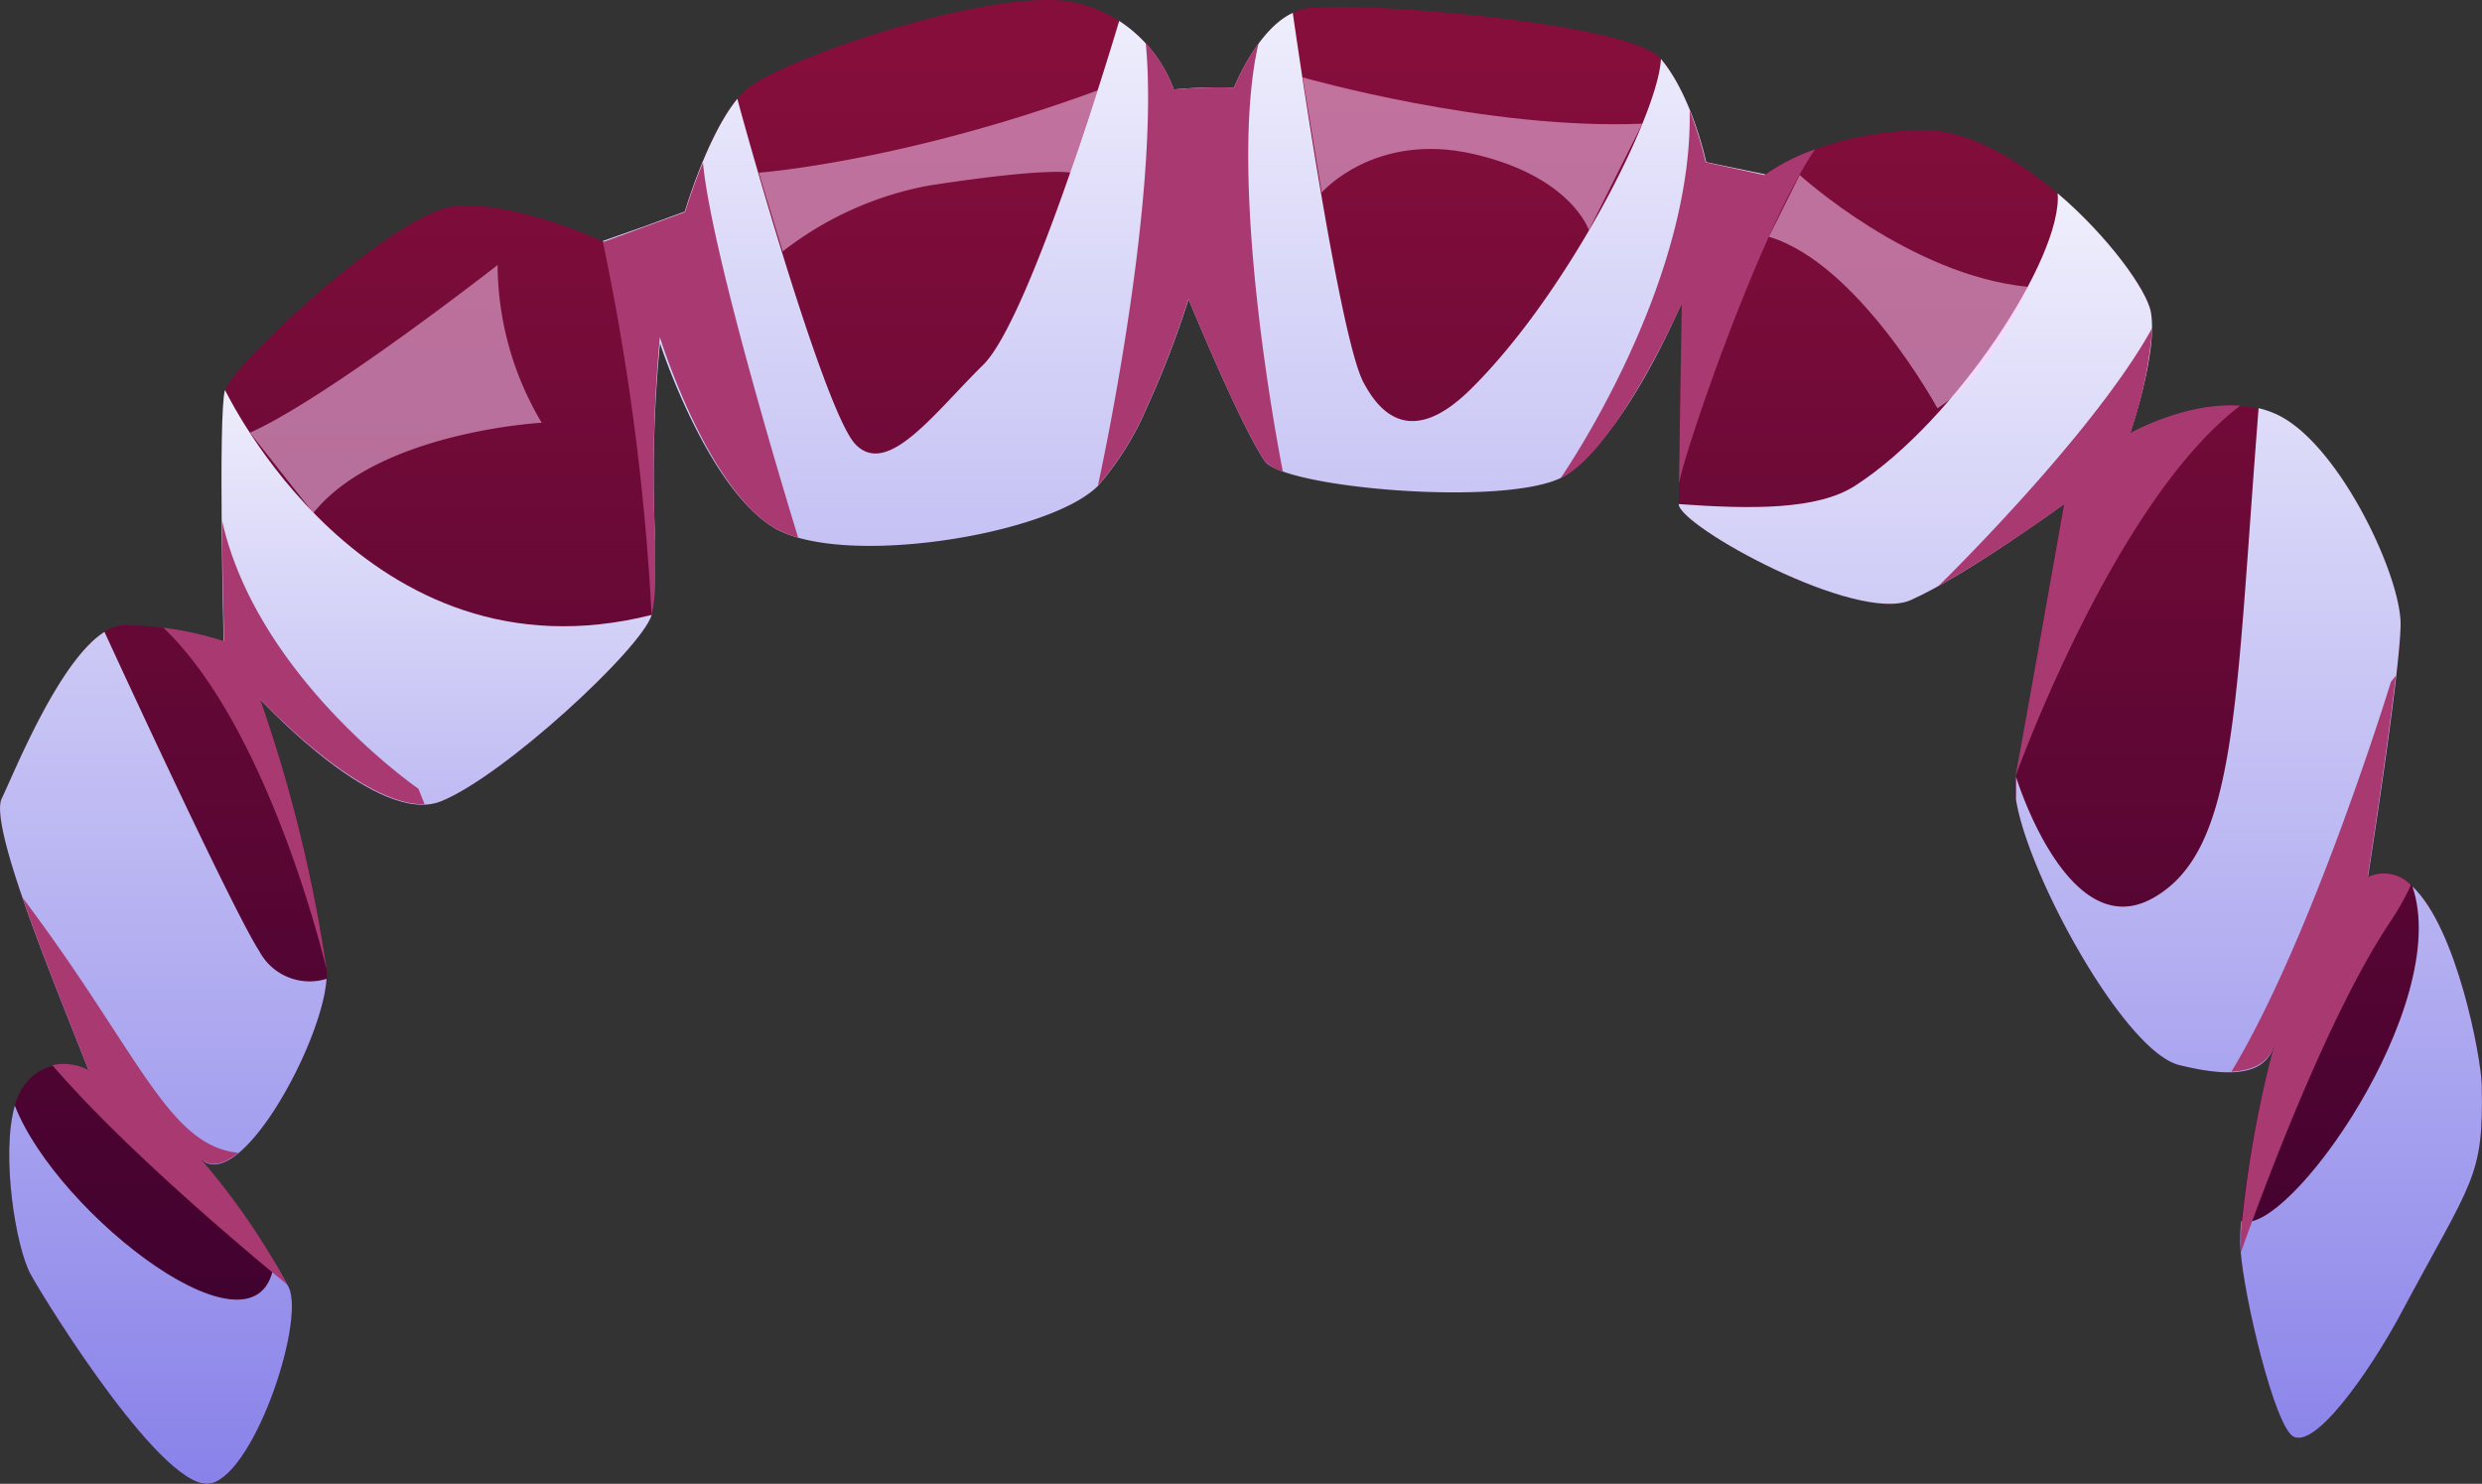 <svg xmlns="http://www.w3.org/2000/svg" xmlns:xlink="http://www.w3.org/1999/xlink" viewBox="0 0 192.43 115.06"><rect x="0" y="0" width="192.43" height="115.06" fill="#333333" stroke="none"/><defs><style>.cls-1{isolation:isolate;}.cls-2{fill:url(#_185);}.cls-10,.cls-3,.cls-4,.cls-5,.cls-6,.cls-7,.cls-8,.cls-9{mix-blend-mode:multiply;}.cls-3{fill:url(#_48);}.cls-4{fill:url(#_48-2);}.cls-5{fill:url(#_48-3);}.cls-6{fill:url(#_48-4);}.cls-7{fill:url(#_48-5);}.cls-8{fill:url(#_48-6);}.cls-9{fill:url(#_48-7);}.cls-10{fill:#a83a71;}.cls-11{fill:#ffd7ff;opacity:0.5;mix-blend-mode:soft-light;}</style><linearGradient id="_185" x1="96.21" y1="4.78" x2="96.21" y2="112.31" gradientUnits="userSpaceOnUse"><stop offset="0" stop-color="#850e3b"/><stop offset="1" stop-color="#39002e"/></linearGradient><linearGradient id="_48" x1="11.67" y1="116.62" x2="11.67" y2="0.15" gradientUnits="userSpaceOnUse"><stop offset="0" stop-color="#8780e9"/><stop offset="1" stop-color="#fff"/></linearGradient><linearGradient id="_48-2" x1="12.66" y1="116.62" x2="12.66" y2="0.15" xlink:href="#_48"/><linearGradient id="_48-3" x1="33.87" y1="99.96" x2="33.87" y2="19.27" xlink:href="#_48"/><linearGradient id="_48-4" x1="183.05" y1="116.62" x2="183.05" y2="0.15" xlink:href="#_48"/><linearGradient id="_48-5" x1="171.19" y1="117.39" x2="171.19" y2="-0.14" xlink:href="#_48"/><linearGradient id="_48-6" x1="148.51" y1="116.62" x2="148.51" y2="0.15" xlink:href="#_48"/><linearGradient id="_48-7" x1="91.8" y1="101.9" x2="91.8" y2="-14.57" xlink:href="#_48"/></defs><g class="cls-1"><g id="Layer_2" data-name="Layer 2"><g id="Avatar_face" data-name="Avatar face"><path class="cls-2" d="M186.12,101.9c-2.35,4.39-7,11.12-8.57,9.28s-3.87-12-3.87-14.88c0-.46,0-1,.09-1.63A89.26,89.26,0,0,1,176.33,81l-.13.31,0,.08c-.77,1.82-3,2.25-7.24,1.2S157.24,67.93,156.3,62v-.05a5.06,5.06,0,0,1,0-1.72C157.07,55.9,160,39.1,160,39.1h0c-.38.27-7.65,5.56-11.85,7.43s-18-5.76-18-7.44.23-15.6.23-15.6h0c-.2.45-4.93,11.08-9.15,13.43l-.25.12c-4.69,2.23-21.5.74-22.93-1.32-1.84-2.64-5.91-12.55-5.91-12.55a73.38,73.38,0,0,1-3.23,8.39,23,23,0,0,1-3.79,6.08c-3.78,3.84-20.22,6.48-25.34,3.12s-8.62-14.64-8.62-14.64A113.14,113.14,0,0,0,50.8,41.9c0,1,0,2,0,2.79h0a12.81,12.81,0,0,1-.28,3C49.72,50.32,39,60.22,34.18,62.14s-13.49-7.37-14-7.9l0,0a113.73,113.73,0,0,1,5.16,21,5.37,5.37,0,0,1,0,.69C25,80.73,19,91.84,15.89,90.12a1.38,1.38,0,0,1-.47-.38,55.1,55.1,0,0,1,5.84,8.11c.65,1.08,1,1.75,1,1.75,1.62,2.17-2.36,14.46-5.86,15.42s-12.67-13.76-14-16.16C1.22,96.78.06,89.52,1.15,85.73h0a4.7,4.7,0,0,1,.69-1.51,3.81,3.81,0,0,1,5-1.2C4.65,77.26-.94,64.06.14,61.9,1.07,60,4.55,51.23,8.1,49a3,3,0,0,1,1.58-.53,26.18,26.18,0,0,1,7.53,1.23h0l.16.05s-.44-17.6.1-19.52S30.66,16.44,35.24,16c3.23-.35,7.68,1.16,10,2.08h0l1.44.6.11.05,6.28-2.3s0-.08.07-.24c.35-1.13,1.94-6,4-8.5a6.75,6.75,0,0,1,.68-.72C60.59,4.54,77.57-1.22,83.5.23a11,11,0,0,1,3.27,1.39A10.74,10.74,0,0,1,91,6.94a38.28,38.28,0,0,1,4.68-.15S97.45,2.28,100.23,1A3.69,3.69,0,0,1,101,.7c3.23-.72,25.33,1,27.75,3.84s3.51,8,3.51,8l4.58,1s4.16-3.22,12-3.46c3.54-.11,7.45,2.15,10.71,4.94,3.94,3.36,6.93,7.52,7.23,9.22.54,3.12-1.62,9.36-1.62,9.36s5.31-3,9.92-1.92a7.42,7.42,0,0,1,1.35.46c4.85,2.16,9.75,12.5,9.7,16.34S183.59,68,183.59,68a2.92,2.92,0,0,1,3.44.71h0c3.46,3.24,5.34,13.3,5.38,15.41C192.56,91.34,191.74,91.37,186.12,101.9Z"/><path class="cls-3" d="M22.26,99.6c1.62,2.17-2.36,14.46-5.86,15.42s-12.67-13.76-14-16.16C1.22,96.78.06,89.52,1.15,85.73h0c3.3,8.49,19.15,20.71,20.11,12.12C21.91,98.93,22.26,99.6,22.26,99.6Z"/><path class="cls-4" d="M25.32,75.9C25,80.73,19,91.84,15.89,90.12l-.47-.38S12,88.14,6.86,83C4.65,77.26-.94,64.06.14,61.9,1.07,60,4.55,51.23,8.1,49c.19.41,9.84,21.42,12,24.75A4.42,4.42,0,0,0,25.32,75.9Z"/><path class="cls-5" d="M50.53,47.68C49.72,50.32,39,60.22,34.18,62.14s-13.49-7.37-14-7.9l0,0c-1.11-1.56-2.09-3-3-4.53l.16.05s-.44-17.6.1-19.52C17.48,30.22,28.25,53.3,50.53,47.68Z"/><path class="cls-6" d="M186.12,101.9c-2.35,4.39-7,11.12-8.57,9.28s-3.87-12-3.87-14.88c0-.46,0-1,.09-1.63h0c3.49,1.41,16.44-16.77,13.26-25.94,3.46,3.24,5.34,13.3,5.38,15.41C192.56,91.34,191.74,91.37,186.12,101.9Z"/><path class="cls-7" d="M186.12,48.46C186.06,52.3,183.59,68,183.59,68L176.33,81l-.13.31,0,.08c-.77,1.82-3,2.25-7.24,1.2S157.24,67.93,156.3,62v-.05c0-1.08,0-1.72,0-1.72s4,13.1,10.6,9.42,6.38-14.85,8.21-38a7.42,7.42,0,0,1,1.35.46C181.27,34.28,186.17,44.62,186.12,48.46Z"/><path class="cls-8" d="M165.15,33.58,160,39.1h0c-.38.27-7.65,5.56-11.85,7.43s-18-5.76-18-7.44c5.62.4,10.77.47,13.7-1.44,7.75-5,16.08-17.73,15.68-22.66,3.94,3.36,6.93,7.52,7.23,9.22C167.31,27.34,165.15,33.58,165.15,33.58Z"/><path class="cls-9" d="M136.86,13.52a84.37,84.37,0,0,1-6.47,10h0c-.26.38-4.3,10.39-9.4,13.55-4.69,2.23-21.5.74-22.93-1.32-1.84-2.64-5.91-12.55-5.91-12.55a73.38,73.38,0,0,1-3.23,8.39,23,23,0,0,1-3.79,6.08c-3.78,3.84-20.22,6.48-25.34,3.12s-8.62-14.16-8.62-14.16A106.44,106.44,0,0,0,50.8,41.9c0,1,0,2,0,2.79-1.09-20.87-4.07-26-4.07-26S50,17.54,50,17.54l3.1-1.14s0-.08.07-.24c.35-1.13,1.94-6,4-8.5.07.4,6.67,24.26,9.17,26.81S72.45,32,76.22,28.3,86.77,1.62,86.77,1.62A10.74,10.74,0,0,1,91,6.94a38.28,38.28,0,0,1,4.68-.15S97.45,2.28,100.23,1c0,0,3.55,25,5.47,28.63,1.09,2.06,3.48,5.29,8.25.62,7.55-7.39,14.64-21.44,14.82-25.68,2.43,2.88,3.51,8,3.51,8Z"/><path class="cls-10" d="M99.46,36.56a3.08,3.08,0,0,1-1.41-.82c-1.84-2.64-5.91-12.55-5.91-12.55a73.38,73.38,0,0,1-3.23,8.39,23,23,0,0,1-3.79,6.08S90,15.58,88.83,3.34A10.32,10.32,0,0,1,91,6.94a38.28,38.28,0,0,1,4.68-.15,16.73,16.73,0,0,1,1.9-3.45C95,14.38,99.46,36.56,99.46,36.56Z"/><path class="cls-10" d="M61.88,41.68a7.68,7.68,0,0,1-2.1-.9c-5.12-3.36-8.62-14.64-8.62-14.64A113.14,113.14,0,0,0,50.8,41.9c0,1,0,2,0,2.79h0a12.81,12.81,0,0,1-.28,3,188.76,188.76,0,0,0-3.79-29l.11.05,6.28-2.3s0-.08.07-.24c.18-.56.64-2,1.31-3.59C55.21,20.15,61.88,41.68,61.88,41.68Z"/><path class="cls-10" d="M20.17,54.22a113.73,113.73,0,0,1,5.16,21S21,56.62,12.66,48.67a26.41,26.41,0,0,1,4.55,1h0l.16.05s-.12-4.62-.16-9.38c2.72,12.21,15.23,20.82,15.23,20.82l.48,1.2c-4.86.15-12.29-7.65-12.74-8.14Z"/><path class="cls-10" d="M22.26,99.6s-11.67-9.42-18.2-17a4.08,4.08,0,0,1,2.8.38c-1.23-3.21-3.52-8.74-5.11-13.37,9,11.93,11.24,19.23,16.72,19.78-.95.78-1.85,1.1-2.58.69a1.38,1.38,0,0,1-.47-.38,55.1,55.1,0,0,1,5.84,8.11C21.91,98.93,22.26,99.6,22.26,99.6Z"/><path class="cls-10" d="M130.17,37.53c.06-4.09.22-14,.22-14h0c-.2.45-4.93,11.08-9.15,13.43l-.25.12S131.26,22.32,131,8.58a27.76,27.76,0,0,1,1.24,4l4.58,1a15.67,15.67,0,0,1,3.9-2C136.41,17.92,130.48,35.37,130.17,37.53Z"/><path class="cls-10" d="M173.68,31.46C164,38.83,156.5,59.56,156.26,60.2c.81-4.33,3.77-21.1,3.77-21.1h0a116.79,116.79,0,0,1-9.8,6.4h0s12-11.68,16.64-20.08a33,33,0,0,1-1.71,8.16S169.46,31.15,173.68,31.46Z"/><path class="cls-10" d="M186.92,68.63a20.46,20.46,0,0,1-1.52,2.72c-4.82,7.14-9.88,20.74-11.67,25.78,0-.32,0-.6,0-.83,0-.46,0-1,.09-1.63A89.26,89.26,0,0,1,176.33,81l-.13.31,0,.07C175.7,82.44,174.7,83,173,83.1c6.31-10.43,12.37-30.23,12.37-30.23l.38-.47c-.69,6-2.19,15.62-2.19,15.62A2.89,2.89,0,0,1,186.92,68.63Z"/><path class="cls-11" d="M19.38,33.55c5.94-2.63,19.2-13,19.2-13A24.06,24.06,0,0,0,42,32.78s-12.64.69-17.71,7Z"/><path class="cls-11" d="M58.83,13.39S70,12.57,85.12,7L83,13.39s-1.66-.44-11,1a26.2,26.2,0,0,0-11.32,5.11Z"/><path class="cls-11" d="M101,6s14.27,4.1,26.33,3.59l-4.14,8.26s-1.37-4.19-9-5.92-11.72,3-11.72,3Z"/><path class="cls-11" d="M139.53,13.57s8.51,7.77,17.68,8.67c0,0-2.25,6.39-7,9.42,0,0-6.12-11.24-13.07-13.3Z"/></g></g></g></svg>